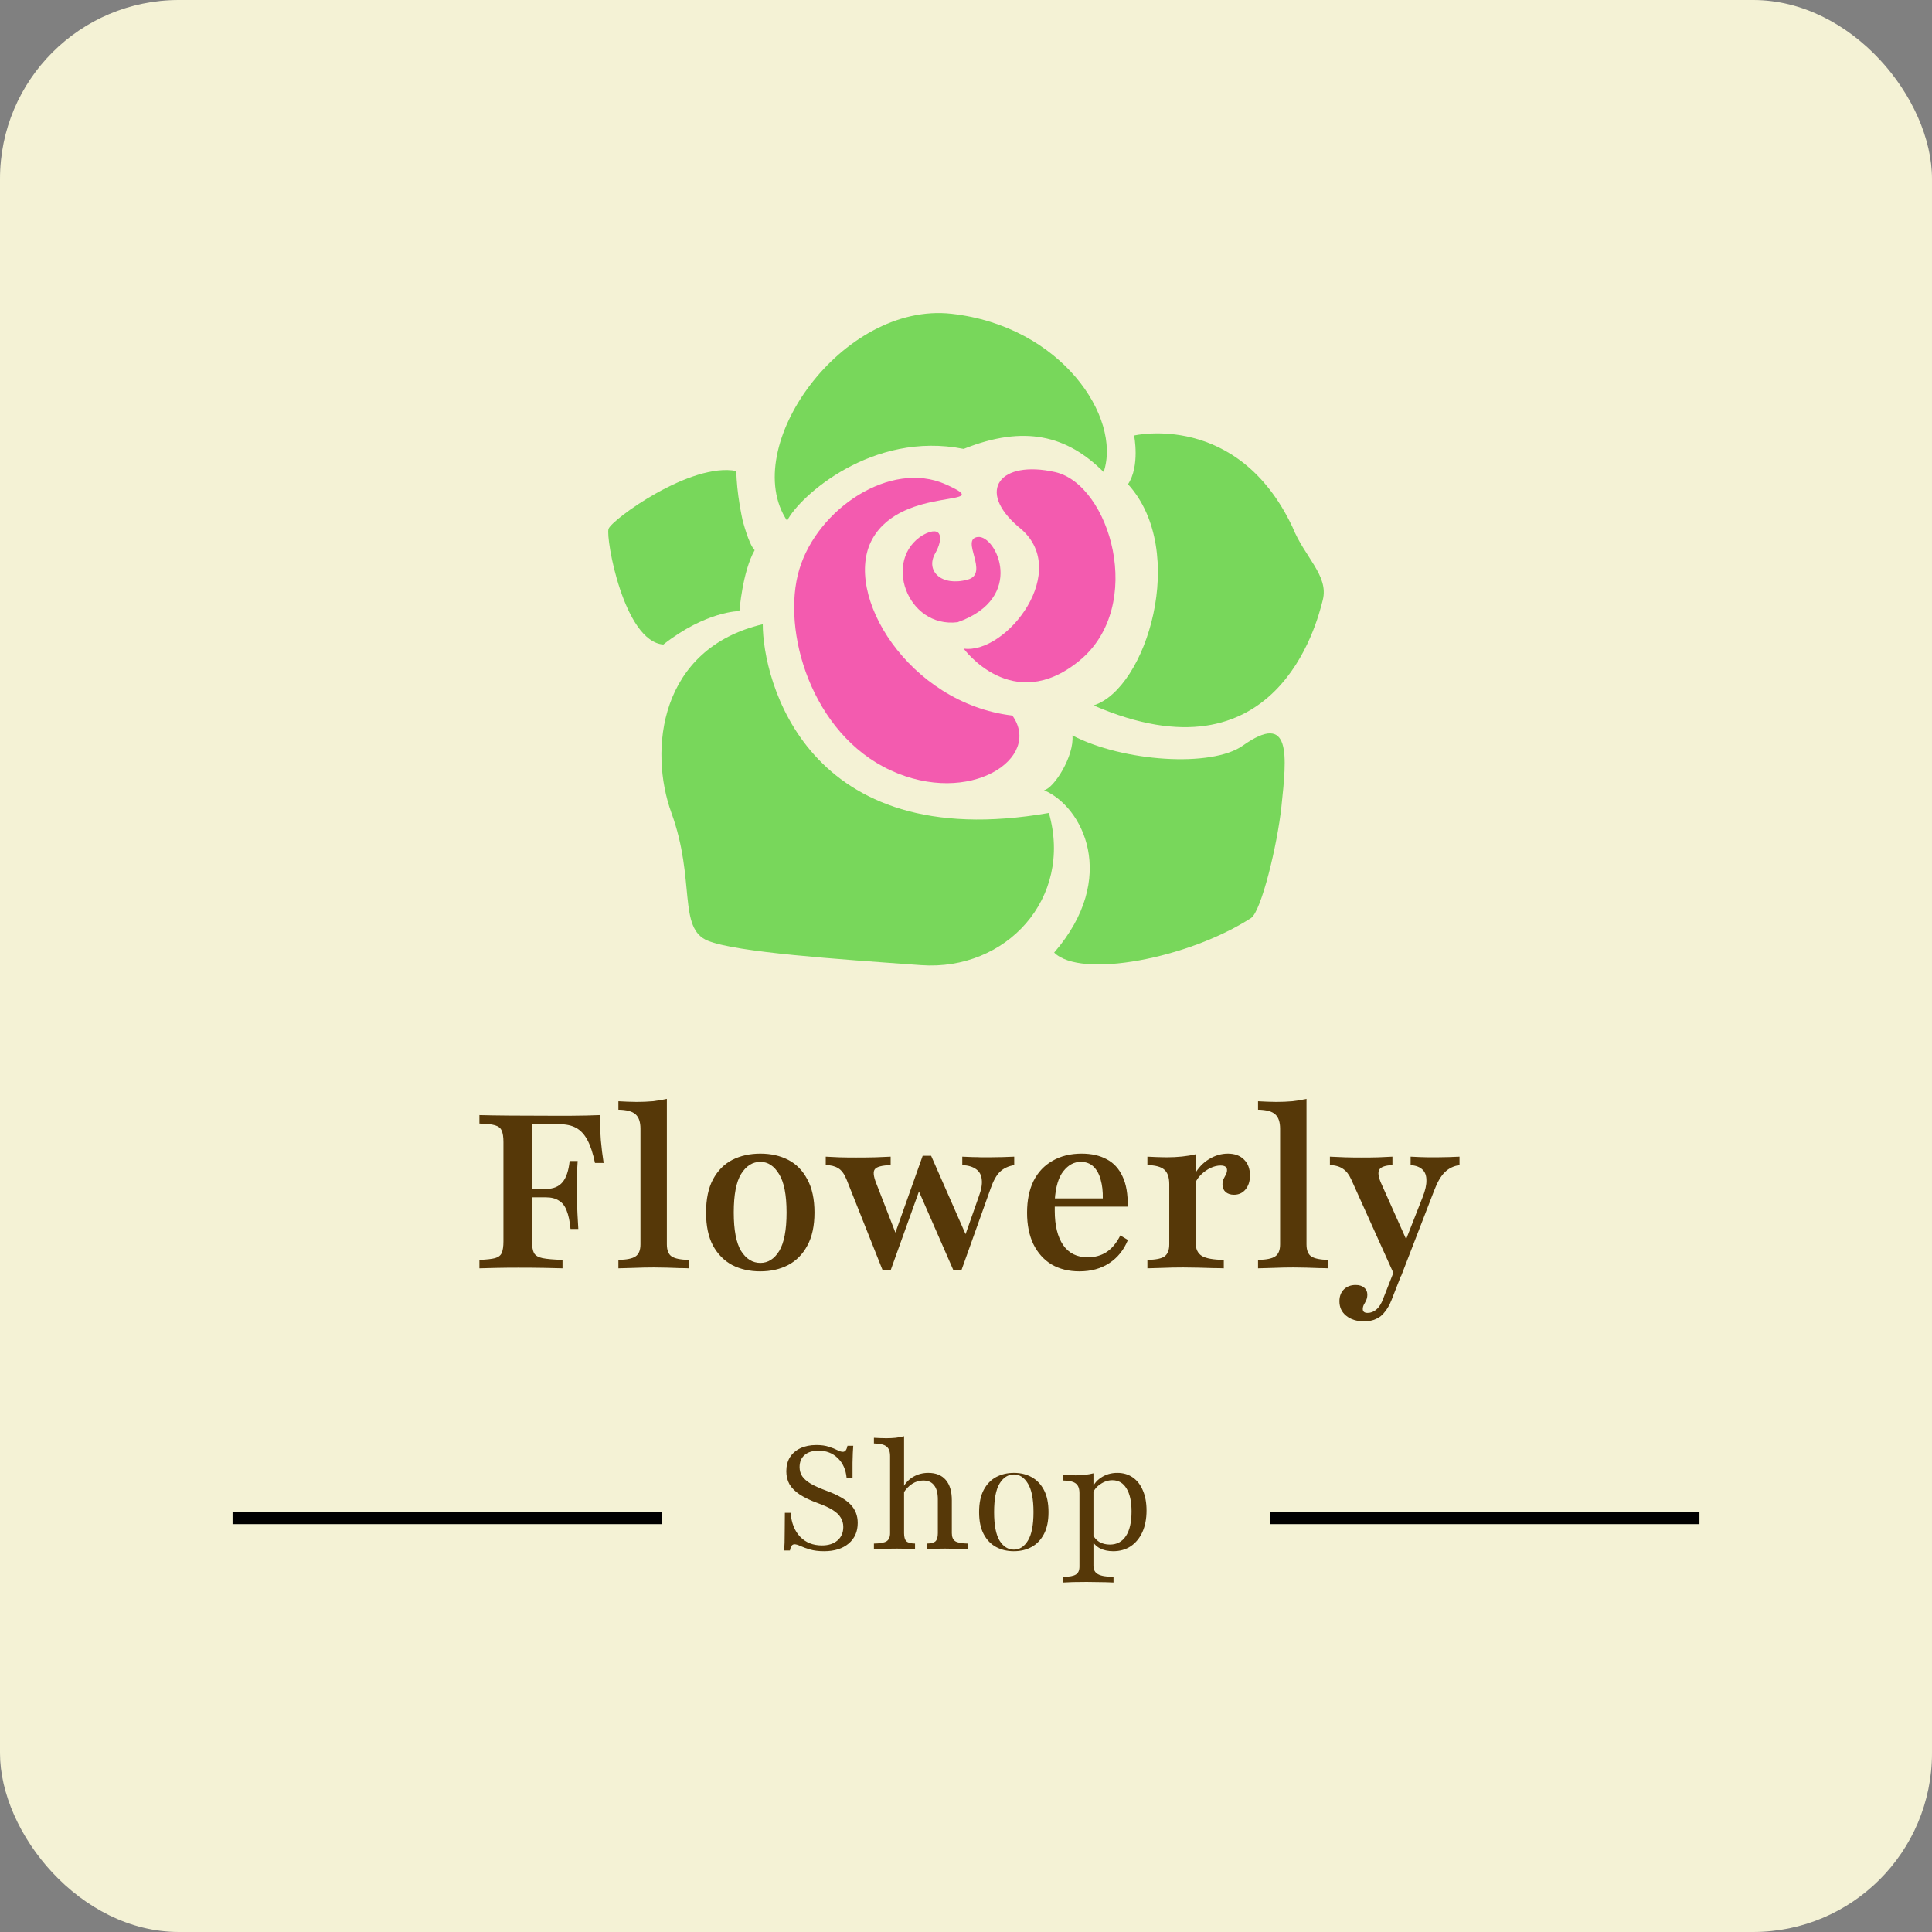<svg width="1080" height="1080" viewBox="0 0 1080 1080" fill="none" xmlns="http://www.w3.org/2000/svg">
<rect x="0" y="0" width="1080" height="1080" fill="#808080" stroke="none"/>
<rect width="1080" height="1080" rx="100" fill="#F4F2D5"/>
<path d="M528.478 270.685C497.85 257.073 457.015 284.296 446.806 318.327C436.596 352.357 453.612 410.208 497.85 430.625C542.089 451.043 582.925 423.819 565.91 399.999C508.06 393.193 470.627 331.939 487.642 301.312C504.657 270.686 559.104 284.296 528.478 270.685Z" fill="#F35BAF"/>
<path d="M603.343 369.371C640.776 338.745 620.358 270.685 589.732 263.878C559.105 257.072 545.492 274.088 569.314 294.505C599.941 318.326 562.507 365.968 538.687 362.565C538.687 362.565 565.91 399.998 603.343 369.371Z" fill="#F35BAF"/>
<path d="M538.686 250.944C572.716 237.332 596.537 243.461 616.955 263.878C627.164 233.252 593.134 182.207 531.88 175.4C470.626 168.594 412.776 250.267 440 291.103C446.806 277.49 487.642 240.736 538.686 250.944Z" fill="#78D75B"/>
<path d="M426.388 348.953C368.537 362.565 362.555 419.272 375.343 454.446C388.955 491.878 378.746 519.103 395.761 525.908C411.872 532.356 467.224 536.118 514.866 539.52C562.508 542.923 599.941 502.087 586.328 454.445C450.209 478.267 426.388 379.58 426.388 348.953Z" fill="#78D75B"/>
<path d="M413.346 341.575C413.346 341.575 415.048 319.456 421.854 307.546C418.451 304.143 415.048 290.531 415.048 290.531C415.048 290.531 411.645 275.218 411.645 263.307C386.122 258.203 341.883 290.531 340.182 295.636C338.481 300.74 348.689 358.591 370.809 360.293C394.631 341.575 413.346 341.575 413.346 341.575Z" fill="#78D75B"/>
<path d="M722.448 294.505C691.821 229.848 633.97 243.461 633.97 243.461C633.97 243.461 637.373 260.475 630.567 270.684C664.596 308.117 640.775 385.249 611.285 394.329C713.374 438.568 736.06 348.953 739.463 335.341C742.866 321.729 729.254 311.521 722.448 294.505Z" fill="#78D75B"/>
<path d="M694.772 416.794C677.304 429.17 627.848 425.867 599.488 411.118C600.617 422.457 589.279 440.615 583.609 441.745C605.164 450.824 625.582 490.523 589.285 532.496C604.033 547.238 664.15 535.899 699.317 513.207C705.04 509.518 714.059 472.371 716.332 450.824C719.344 422.284 722.003 397.506 694.772 416.794Z" fill="#78D75B"/>
<path d="M540.959 323.996C526.171 328.03 517.178 319.097 522.807 309.254C527.347 301.311 526.921 293.09 516.001 299.045C493.31 312.657 506.929 351.22 535.289 347.817C573.852 334.205 556.837 299.045 546.628 300.175C536.42 301.304 553.435 320.593 540.959 323.996Z" fill="#F35BAF"/>
<path d="M267.996 709V704.282C271.947 704.121 274.85 703.798 276.705 703.315C278.641 702.75 279.891 701.782 280.455 700.411C281.1 698.96 281.423 696.782 281.423 693.879V638.476C281.423 635.573 281.1 633.435 280.455 632.065C279.891 630.613 278.641 629.605 276.705 629.04C274.85 628.476 271.947 628.153 267.996 628.073V623.355C276.625 623.597 290.375 623.718 309.246 623.718C312.552 623.718 315.737 623.718 318.802 623.718C321.947 623.637 324.891 623.597 327.633 623.597C330.455 623.516 332.996 623.435 335.254 623.355C335.334 628.113 335.536 632.75 335.858 637.266C336.262 641.702 336.786 645.976 337.431 650.089H332.592C331.463 644.685 330.052 640.411 328.358 637.266C326.665 634.121 324.568 631.863 322.068 630.492C319.568 629.121 316.423 628.435 312.633 628.435H297.391V693.879C297.391 696.782 297.754 698.96 298.479 700.411C299.286 701.863 300.899 702.831 303.318 703.315C305.737 703.798 309.447 704.121 314.447 704.282V709C311.947 708.919 308.6 708.839 304.407 708.758C300.213 708.677 295.294 708.637 289.649 708.637C285.294 708.637 281.262 708.677 277.552 708.758C273.923 708.839 270.737 708.919 267.996 709ZM293.52 669.323V664.605H316.383V669.323H293.52ZM318.923 686.984C318.52 682.71 317.794 679.282 316.746 676.702C315.778 674.121 314.326 672.266 312.391 671.137C310.536 669.927 308.157 669.323 305.254 669.323V664.605C309.286 664.605 312.35 663.355 314.447 660.855C316.544 658.355 317.875 654.403 318.439 649H322.915C322.592 653.758 322.431 657.427 322.431 660.008C322.512 662.508 322.552 664.806 322.552 666.903C322.552 668.677 322.552 670.452 322.552 672.226C322.633 674 322.713 676.056 322.794 678.395C322.955 680.653 323.116 683.516 323.278 686.984H318.923ZM345.684 709V704.282C350.281 704.202 353.466 703.556 355.241 702.347C357.096 701.137 358.023 698.879 358.023 695.573V630.976C358.023 627.266 357.136 624.605 355.362 622.992C353.587 621.298 350.362 620.411 345.684 620.331V615.613C347.378 615.694 349.071 615.774 350.765 615.855C352.458 615.935 354.152 615.976 355.846 615.976C358.991 615.976 361.975 615.855 364.797 615.613C367.7 615.29 370.362 614.847 372.781 614.282V695.573C372.781 698.879 373.668 701.137 375.442 702.347C377.297 703.556 380.483 704.202 384.999 704.282V709C383.789 708.919 382.096 708.879 379.918 708.879C377.821 708.798 375.523 708.718 373.023 708.637C370.523 708.556 368.023 708.516 365.523 708.516C361.813 708.516 358.063 708.597 354.273 708.758C350.483 708.839 347.62 708.919 345.684 709ZM424.933 710.694C419.127 710.694 413.925 709.524 409.328 707.185C404.812 704.766 401.224 701.137 398.562 696.298C395.982 691.46 394.691 685.29 394.691 677.79C394.691 670.29 395.982 664.121 398.562 659.282C401.224 654.363 404.812 650.734 409.328 648.395C413.925 646.056 419.167 644.887 425.054 644.887C430.941 644.887 436.143 646.056 440.659 648.395C445.175 650.734 448.724 654.363 451.304 659.282C453.965 664.121 455.296 670.29 455.296 677.79C455.296 685.29 453.965 691.46 451.304 696.298C448.724 701.137 445.135 704.766 440.538 707.185C436.022 709.524 430.82 710.694 424.933 710.694ZM425.054 705.976C429.328 705.976 432.836 703.758 435.578 699.323C438.32 694.806 439.691 687.629 439.691 677.79C439.691 667.871 438.28 660.694 435.457 656.258C432.715 651.742 429.248 649.484 425.054 649.484C420.699 649.484 417.111 651.742 414.288 656.258C411.546 660.694 410.175 667.871 410.175 677.79C410.175 687.629 411.546 694.806 414.288 699.323C417.111 703.758 420.699 705.976 425.054 705.976ZM493.407 710.089L473.205 659.282C471.915 656.137 470.342 654.04 468.487 652.992C466.632 651.863 464.334 651.298 461.592 651.298V646.581C464.011 646.661 466.511 646.782 469.092 646.944C471.753 647.024 474.939 647.065 478.649 647.065C482.681 647.065 486.27 647.024 489.415 646.944C492.56 646.782 495.382 646.661 497.882 646.581V651.298C493.044 651.46 490.1 652.226 489.052 653.597C488.003 654.887 488.245 657.468 489.778 661.339L501.39 691.218L499.213 692.79L515.786 646.097L519.778 649.121L497.882 710.089H493.407ZM532.963 710.089L512.761 663.879L515.786 646.097H520.503L540.705 692.065L538.286 694.121L547.116 668.96C548.568 665.089 549.132 661.903 548.81 659.403C548.568 656.823 547.52 654.887 545.665 653.597C543.81 652.226 541.229 651.46 537.923 651.298V646.581C540.1 646.661 542.036 646.742 543.729 646.823C545.503 646.823 547.116 646.863 548.568 646.944C550.1 646.944 551.673 646.944 553.286 646.944C555.705 646.944 558.084 646.903 560.423 646.823C562.842 646.742 565.02 646.661 566.955 646.581V651.298C563.649 651.863 560.987 653.113 558.971 655.048C557.036 656.903 555.302 660.008 553.77 664.363L537.439 710.089H532.963ZM603.409 710.694C597.441 710.694 592.239 709.403 587.804 706.823C583.449 704.161 580.062 700.371 577.643 695.452C575.304 690.532 574.135 684.685 574.135 677.911C574.135 670.976 575.344 665.048 577.764 660.129C580.264 655.21 583.812 651.46 588.409 648.879C593.006 646.218 598.409 644.887 604.619 644.887C610.102 644.887 614.78 645.935 618.651 648.032C622.522 650.048 625.465 653.234 627.481 657.589C629.578 661.944 630.546 667.589 630.385 674.524H584.417L584.175 669.927H616.473C616.554 665.976 616.151 662.468 615.264 659.403C614.457 656.339 613.127 653.919 611.272 652.145C609.417 650.371 607.038 649.484 604.135 649.484C600.425 649.484 597.199 651.218 594.457 654.685C591.715 658.073 590.102 663.476 589.619 670.895L589.86 671.258C589.78 672.065 589.699 672.911 589.619 673.798C589.619 674.685 589.619 675.694 589.619 676.823C589.619 685.048 591.191 691.46 594.336 696.056C597.481 700.573 602.038 702.831 608.006 702.831C612.038 702.831 615.546 701.863 618.53 699.927C621.594 697.911 624.175 694.806 626.272 690.613L630.506 693.153C628.248 698.718 624.78 703.032 620.102 706.097C615.425 709.161 609.86 710.694 603.409 710.694ZM641.404 709V704.282C646.081 704.202 649.267 703.556 650.96 702.347C652.735 701.056 653.622 698.798 653.622 695.573V661.944C653.622 658.153 652.694 655.452 650.84 653.839C648.985 652.226 645.84 651.379 641.404 651.298V646.581C643.42 646.661 645.235 646.742 646.848 646.823C648.46 646.903 650.194 646.944 652.049 646.944C658.178 646.944 663.622 646.379 668.38 645.25V694.726C668.38 698.194 669.549 700.653 671.888 702.105C674.227 703.476 678.299 704.202 684.106 704.282V709C682.654 708.919 680.638 708.879 678.057 708.879C675.557 708.798 672.815 708.718 669.831 708.637C666.928 708.556 664.106 708.516 661.364 708.516C657.331 708.516 653.46 708.597 649.751 708.758C646.041 708.839 643.259 708.919 641.404 709ZM689.791 667.871C687.856 667.871 686.283 667.347 685.073 666.298C683.944 665.25 683.38 663.839 683.38 662.065C683.38 660.935 683.581 659.927 683.985 659.04C684.469 658.153 684.912 657.306 685.315 656.5C685.719 655.694 685.92 654.887 685.92 654.081C685.92 652.387 684.71 651.54 682.291 651.54C680.517 651.54 678.662 651.984 676.727 652.871C674.872 653.758 673.138 654.968 671.525 656.5C669.993 657.952 668.823 659.645 668.017 661.581L667.775 656.5C669.791 652.871 672.452 650.048 675.759 648.032C679.146 645.935 682.694 644.887 686.404 644.887C690.194 644.887 693.178 645.976 695.356 648.153C697.614 650.331 698.743 653.315 698.743 657.105C698.743 660.331 697.896 662.952 696.202 664.968C694.59 666.903 692.452 667.871 689.791 667.871ZM703.253 709V704.282C707.849 704.202 711.035 703.556 712.809 702.347C714.664 701.137 715.591 698.879 715.591 695.573V630.976C715.591 627.266 714.704 624.605 712.93 622.992C711.156 621.298 707.93 620.411 703.253 620.331V615.613C704.946 615.694 706.64 615.774 708.333 615.855C710.027 615.935 711.72 615.976 713.414 615.976C716.559 615.976 719.543 615.855 722.365 615.613C725.269 615.29 727.93 614.847 730.349 614.282V695.573C730.349 698.879 731.236 701.137 733.011 702.347C734.865 703.556 738.051 704.202 742.567 704.282V709C741.357 708.919 739.664 708.879 737.486 708.879C735.39 708.798 733.091 708.718 730.591 708.637C728.091 708.556 725.591 708.516 723.091 708.516C719.382 708.516 715.632 708.597 711.841 708.758C708.051 708.839 705.188 708.919 703.253 709ZM779.718 713.355L755.283 659.161C754.073 656.5 752.541 654.565 750.686 653.355C748.831 652.065 746.412 651.379 743.428 651.298V646.581C746.331 646.742 749.154 646.863 751.896 646.944C754.718 647.024 757.823 647.065 761.21 647.065C764.839 647.065 767.984 647.024 770.646 646.944C773.388 646.782 775.968 646.661 778.388 646.581V651.298C774.517 651.46 772.097 652.266 771.13 653.718C770.162 655.169 770.444 657.669 771.976 661.218L787.097 695.089L784.678 696.177L795.323 669.081C796.775 665.371 797.46 662.266 797.38 659.766C797.38 657.185 796.654 655.21 795.202 653.839C793.751 652.387 791.533 651.54 788.549 651.298V646.581C790.565 646.661 792.339 646.742 793.872 646.823C795.484 646.823 797.017 646.863 798.468 646.944C800.001 646.944 801.573 646.944 803.186 646.944C805.364 646.944 807.581 646.903 809.839 646.823C812.178 646.742 814.194 646.661 815.888 646.581V651.298C812.581 651.782 809.839 653.113 807.662 655.29C805.484 657.387 803.509 660.774 801.735 665.452L783.226 713.355H779.718ZM762.541 738.637C758.428 738.637 755.081 737.589 752.501 735.492C750.001 733.476 748.751 730.774 748.751 727.387C748.751 724.645 749.597 722.427 751.291 720.734C752.985 719.121 755.162 718.315 757.823 718.315C759.839 718.315 761.412 718.798 762.541 719.766C763.751 720.734 764.355 722.024 764.355 723.637C764.355 724.847 764.154 725.895 763.751 726.782C763.347 727.669 762.904 728.516 762.42 729.323C762.017 730.129 761.815 730.935 761.815 731.742C761.815 733.194 762.702 733.919 764.476 733.919C766.331 733.919 767.985 733.274 769.436 731.984C770.968 730.694 772.218 728.718 773.186 726.056L780.928 706.339L785.041 708.395L777.904 726.661C776.855 729.323 775.605 731.54 774.154 733.315C772.783 735.169 771.13 736.5 769.194 737.306C767.339 738.194 765.122 738.637 762.541 738.637Z" fill="#563808"/>
<path d="M460.681 867.129C457.617 867.129 454.982 866.806 452.778 866.161C450.627 865.516 448.853 864.871 447.455 864.226C446.057 863.581 444.955 863.258 444.149 863.258C443.45 863.258 442.885 863.554 442.455 864.145C442.079 864.737 441.783 865.597 441.568 866.726H438.342C438.45 865.543 438.531 864.091 438.584 862.371C438.638 860.651 438.665 858.446 438.665 855.758C438.719 853.07 438.746 849.71 438.746 845.677H441.971C442.402 851.323 444.176 855.785 447.294 859.065C450.412 862.29 454.471 863.903 459.471 863.903C463.074 863.903 465.95 862.989 468.1 861.161C470.305 859.28 471.407 856.753 471.407 853.581C471.407 851.591 470.923 849.844 469.955 848.339C469.041 846.78 467.536 845.355 465.439 844.065C463.396 842.774 460.654 841.511 457.213 840.274C453.074 838.769 449.686 837.156 447.052 835.435C444.471 833.715 442.563 831.806 441.326 829.71C440.143 827.559 439.552 825.14 439.552 822.452C439.552 819.441 440.224 816.833 441.568 814.629C442.966 812.425 444.928 810.731 447.455 809.548C449.982 808.366 452.939 807.774 456.326 807.774C459.122 807.774 461.461 808.097 463.342 808.742C465.224 809.333 466.783 809.952 468.02 810.597C469.256 811.242 470.305 811.565 471.165 811.565C471.81 811.565 472.348 811.296 472.778 810.758C473.208 810.167 473.531 809.306 473.746 808.177H476.971C476.864 809.36 476.783 810.704 476.729 812.21C476.676 813.661 476.622 815.489 476.568 817.694C476.568 819.898 476.568 822.72 476.568 826.161H473.262C472.832 821.538 471.192 817.855 468.342 815.113C465.493 812.317 461.918 810.919 457.617 810.919C454.229 810.919 451.595 811.753 449.713 813.419C447.885 815.032 446.971 817.263 446.971 820.113C446.971 821.995 447.455 823.688 448.423 825.194C449.391 826.645 450.977 828.043 453.181 829.387C455.439 830.677 458.45 832.022 462.213 833.419C468.342 835.677 472.751 838.204 475.439 841C478.127 843.796 479.471 847.237 479.471 851.323C479.471 856.161 477.778 860.005 474.391 862.855C471.004 865.704 466.434 867.129 460.681 867.129ZM518.127 866V862.855C520.492 862.801 522.105 862.371 522.966 861.565C523.826 860.704 524.256 859.199 524.256 857.048V838.177C524.256 834.629 523.557 831.995 522.159 830.274C520.815 828.5 518.799 827.613 516.111 827.613C513.906 827.613 511.837 828.231 509.901 829.468C508.019 830.651 506.353 832.425 504.901 834.79L504.982 831.242C506.326 828.769 508.234 826.833 510.708 825.435C513.181 824.038 515.923 823.339 518.933 823.339C523.181 823.339 526.433 824.656 528.691 827.29C530.949 829.925 532.079 833.715 532.079 838.661V857.048C532.079 859.199 532.724 860.704 534.014 861.565C535.358 862.371 537.724 862.801 541.111 862.855V866C540.304 865.946 539.175 865.919 537.724 865.919C536.326 865.866 534.794 865.812 533.127 865.758C531.46 865.704 529.847 865.677 528.288 865.677C526.299 865.677 524.337 865.731 522.401 865.839C520.519 865.892 519.095 865.946 518.127 866ZM488.53 866V862.855C491.971 862.801 494.337 862.371 495.627 861.565C496.917 860.704 497.562 859.199 497.562 857.048V813.984C497.562 811.403 496.89 809.602 495.546 808.581C494.256 807.505 491.917 806.941 488.53 806.887V803.742C489.659 803.796 490.788 803.849 491.917 803.903C493.046 803.957 494.202 803.984 495.385 803.984C497.213 803.984 498.96 803.903 500.627 803.742C502.347 803.527 503.933 803.231 505.385 802.855V857.048C505.385 859.199 505.815 860.704 506.675 861.565C507.535 862.371 509.148 862.801 511.514 862.855V866C510.439 865.946 508.96 865.892 507.079 865.839C505.251 865.731 503.342 865.677 501.353 865.677C499.148 865.677 496.837 865.731 494.417 865.839C491.998 865.892 490.035 865.946 488.53 866ZM566.682 867.129C563.026 867.129 559.746 866.349 556.843 864.79C553.94 863.231 551.628 860.839 549.907 857.613C548.187 854.387 547.327 850.274 547.327 845.274C547.327 840.22 548.187 836.081 549.907 832.855C551.628 829.629 553.94 827.237 556.843 825.677C559.8 824.118 563.106 823.339 566.762 823.339C570.472 823.339 573.751 824.118 576.601 825.677C579.504 827.237 581.816 829.629 583.536 832.855C585.257 836.081 586.117 840.22 586.117 845.274C586.117 850.274 585.257 854.387 583.536 857.613C581.816 860.839 579.504 863.231 576.601 864.79C573.751 866.349 570.445 867.129 566.682 867.129ZM566.762 866.242C569.934 866.242 572.542 864.575 574.585 861.242C576.682 857.855 577.73 852.532 577.73 845.274C577.73 838.016 576.682 832.694 574.585 829.306C572.542 825.919 569.934 824.226 566.762 824.226C563.536 824.226 560.875 825.919 558.778 829.306C556.735 832.694 555.714 838.016 555.714 845.274C555.714 852.532 556.735 857.855 558.778 861.242C560.875 864.575 563.536 866.242 566.762 866.242ZM594.389 884.629V881.484C597.83 881.43 600.196 880.973 601.486 880.113C602.777 879.306 603.422 877.828 603.422 875.677V834.71C603.422 832.129 602.75 830.328 601.406 829.306C600.062 828.231 597.723 827.667 594.389 827.613V824.468C595.465 824.522 596.567 824.575 597.696 824.629C598.825 824.683 600.008 824.71 601.244 824.71C605.008 824.71 608.341 824.333 611.244 823.581V875.274C611.244 877.478 612.078 879.038 613.744 879.952C615.411 880.919 618.314 881.43 622.454 881.484V884.629C621.486 884.575 620.169 884.522 618.502 884.468C616.836 884.468 615.035 884.441 613.099 884.387C611.164 884.333 609.282 884.306 607.454 884.306C604.82 884.306 602.293 884.333 599.873 884.387C597.454 884.495 595.626 884.575 594.389 884.629ZM622.293 867.129C619.389 867.129 616.863 866.565 614.712 865.435C612.615 864.253 611.164 862.667 610.357 860.677L610.922 857.855C611.674 859.575 612.884 860.946 614.551 861.968C616.271 862.935 618.234 863.419 620.438 863.419C624.309 863.419 627.293 861.833 629.389 858.661C631.486 855.489 632.535 850.919 632.535 844.952C632.535 839.36 631.594 835.059 629.712 832.048C627.884 828.984 625.25 827.452 621.809 827.452C619.443 827.452 617.185 828.204 615.035 829.71C612.884 831.161 611.406 833.043 610.599 835.355L610.196 833.016C611.002 830.167 612.723 827.855 615.357 826.081C618.045 824.253 621.11 823.339 624.551 823.339C627.938 823.339 630.841 824.199 633.26 825.919C635.734 827.64 637.615 830.086 638.906 833.258C640.25 836.376 640.922 840.086 640.922 844.387C640.922 849.011 640.142 853.043 638.583 856.484C637.024 859.871 634.846 862.505 632.051 864.387C629.255 866.215 626.002 867.129 622.293 867.129Z" fill="#563808"/>
<line x1="710" y1="848.5" x2="950" y2="848.5" stroke="black" stroke-width="7"/>
<line x1="130" y1="848.5" x2="370" y2="848.5" stroke="black" stroke-width="7"/>
</svg>
